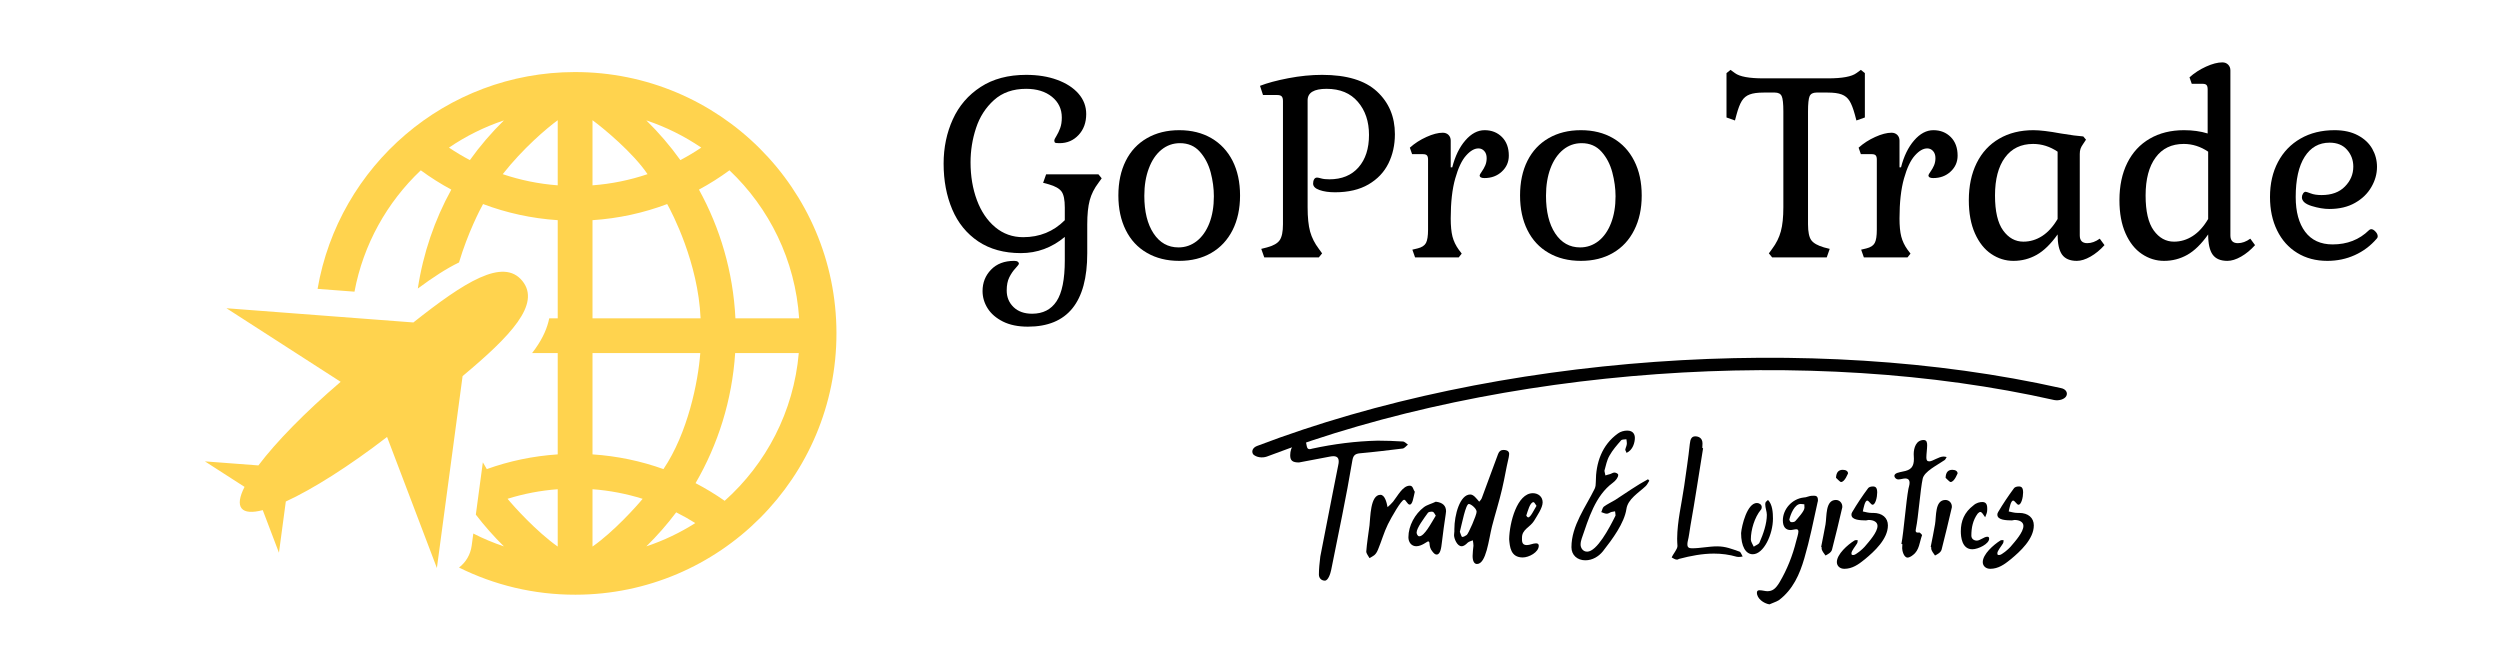 <?xml version="1.0" encoding="UTF-8" standalone="no"?>
<!DOCTYPE svg PUBLIC "-//W3C//DTD SVG 1.1//EN" "http://www.w3.org/Graphics/SVG/1.1/DTD/svg11.dtd">
<svg width="100%" height="100%" viewBox="0 0 300 80" version="1.1" xmlns="http://www.w3.org/2000/svg" xmlns:xlink="http://www.w3.org/1999/xlink" xml:space="preserve" xmlns:serif="http://www.serif.com/" style="fill-rule:evenodd;clip-rule:evenodd;stroke-linejoin:round;stroke-miterlimit:2;">
    <g transform="matrix(1,0,0,1,0,-40)">
        <g transform="matrix(0.736,0,0,0.736,69.731,16.399)">
            <g transform="matrix(1,0,0,-1,-11.541,285.202)">
                <path d="M90.406,214.508C88.289,212.75 85.906,211.867 83.25,211.867C80.516,211.867 78.199,212.504 76.297,213.774C74.402,215.047 72.988,216.793 72.051,219C71.117,221.207 70.648,223.692 70.648,226.457C70.648,229.086 71.152,231.5 72.156,233.696C73.156,235.891 74.668,237.645 76.688,238.957C78.707,240.274 81.18,240.93 84.105,240.93C86,240.93 87.688,240.66 89.168,240.114C90.641,239.575 91.801,238.825 92.641,237.864C93.48,236.899 93.898,235.793 93.898,234.547C93.898,233.164 93.488,232.028 92.664,231.137C91.836,230.243 90.801,229.793 89.551,229.793C89.145,229.793 88.902,229.821 88.824,229.875C88.738,229.926 88.695,230.063 88.695,230.282C88.695,230.36 88.812,230.59 89.047,230.973C89.277,231.352 89.48,231.778 89.656,232.254C89.828,232.723 89.918,233.297 89.918,233.981C89.918,235.36 89.383,236.485 88.312,237.356C87.242,238.219 85.84,238.653 84.105,238.653C81.965,238.653 80.219,238.043 78.863,236.821C77.508,235.602 76.531,234.082 75.938,232.27C75.336,230.453 75.039,228.582 75.039,226.66C75.039,224.414 75.387,222.36 76.078,220.5C76.77,218.645 77.766,217.176 79.066,216.09C80.363,215.008 81.883,214.465 83.617,214.465C86.301,214.465 88.566,215.387 90.406,217.231L90.406,219.301C90.406,220.551 90.23,221.418 89.879,221.903C89.523,222.395 88.832,222.785 87.801,223.082L86.871,223.328L87.359,224.707L95.895,224.707L96.422,224.063L95.895,223.328C95.215,222.434 94.738,221.485 94.469,220.485C94.199,219.481 94.066,218.168 94.066,216.543L94.066,211.825C94.066,203.86 90.84,199.875 84.391,199.875C82.789,199.875 81.434,200.153 80.324,200.707C79.215,201.266 78.383,201.981 77.828,202.86C77.273,203.743 76.996,204.684 76.996,205.688C76.996,207.043 77.453,208.203 78.375,209.16C79.297,210.121 80.555,210.602 82.156,210.602C82.426,210.602 82.621,210.555 82.738,210.465C82.863,210.371 82.926,210.27 82.926,210.16C82.926,210.047 82.738,209.793 82.359,209.387C81.977,208.981 81.645,208.493 81.359,207.922C81.074,207.356 80.934,206.637 80.934,205.77C80.934,204.688 81.305,203.785 82.051,203.063C82.797,202.344 83.805,201.985 85.078,201.985C86.84,201.985 88.168,202.66 89.062,204.016C89.957,205.371 90.406,207.594 90.406,210.684L90.406,214.508Z" style="fill-rule:nonzero;"/>
            </g>
            <g transform="matrix(1,0,0,-1,-11.541,283.495)">
                <path d="M99.141,219.551C99.141,221.715 99.543,223.598 100.344,225.2C101.141,226.801 102.297,228.032 103.801,228.899C105.305,229.766 107.059,230.203 109.066,230.203C111.07,230.203 112.816,229.766 114.309,228.899C115.797,228.032 116.949,226.801 117.766,225.2C118.574,223.598 118.98,221.715 118.98,219.551C118.98,217.407 118.574,215.528 117.766,213.918C116.949,212.305 115.797,211.063 114.309,210.2C112.816,209.328 111.07,208.895 109.066,208.895C107.059,208.895 105.305,209.328 103.801,210.2C102.297,211.063 101.141,212.305 100.344,213.918C99.543,215.528 99.141,217.407 99.141,219.551ZM114.711,219.426C114.711,220.7 114.539,222 114.188,223.332C113.832,224.657 113.242,225.778 112.418,226.7C111.594,227.625 110.516,228.086 109.184,228.086C108.051,228.086 107.039,227.727 106.156,227.008C105.273,226.286 104.594,225.278 104.109,223.977C103.617,222.676 103.371,221.188 103.371,219.508C103.371,216.934 103.875,214.887 104.879,213.371C105.879,211.852 107.234,211.09 108.945,211.09C110.055,211.09 111.051,211.438 111.93,212.125C112.809,212.821 113.496,213.801 113.984,215.059C114.469,216.321 114.711,217.774 114.711,219.426Z" style="fill-rule:nonzero;"/>
            </g>
            <g transform="matrix(1,0,0,-1,-11.541,273.905)">
                <path d="M129.996,208.051C129.996,206.395 130.133,205.07 130.402,204.082C130.676,203.098 131.152,202.156 131.828,201.262L132.359,200.528L131.828,199.875L122.926,199.875L122.438,201.262L123.375,201.5C124.406,201.774 125.094,202.164 125.445,202.68C125.801,203.196 125.977,204.063 125.977,205.281L125.977,225.367C125.977,225.719 125.91,225.969 125.773,226.117C125.637,226.266 125.402,226.344 125.078,226.344L122.723,226.344L122.234,227.844C123.398,228.301 124.938,228.719 126.848,229.086C128.758,229.453 130.594,229.633 132.359,229.633C136.371,229.633 139.352,228.731 141.301,226.926C143.25,225.125 144.227,222.805 144.227,219.961C144.227,218.199 143.871,216.606 143.168,215.184C142.461,213.758 141.379,212.621 139.922,211.77C138.453,210.914 136.637,210.488 134.469,210.488C133.469,210.488 132.621,210.61 131.934,210.856C131.238,211.098 130.891,211.453 130.891,211.91C130.891,212.184 130.945,212.41 131.055,212.602C131.164,212.793 131.328,212.887 131.543,212.887C131.652,212.887 131.879,212.84 132.219,212.746C132.551,212.649 132.992,212.602 133.539,212.602C135.566,212.602 137.152,213.25 138.293,214.551C139.434,215.852 140.004,217.613 140.004,219.84C140.004,222.035 139.398,223.836 138.188,225.238C136.984,226.649 135.281,227.356 133.086,227.356C131.027,227.356 129.996,226.731 129.996,225.488L129.996,208.051Z" style="fill-rule:nonzero;"/>
            </g>
            <g transform="matrix(1,0,0,-1,-11.541,282.925)">
                <path d="M153.328,223.571L153.578,223.571C154.039,225.387 154.746,226.848 155.707,227.958C156.672,229.075 157.723,229.633 158.859,229.633C159.996,229.633 160.941,229.258 161.684,228.516C162.43,227.766 162.801,226.755 162.801,225.485C162.801,224.454 162.422,223.587 161.664,222.883C160.906,222.176 159.961,221.825 158.82,221.825C158.305,221.825 158.047,221.973 158.047,222.274C158.047,222.356 158.164,222.555 158.391,222.883C158.621,223.208 158.812,223.544 158.961,223.895C159.113,224.251 159.188,224.645 159.188,225.079C159.188,225.563 159.059,225.95 158.797,226.235C158.543,226.52 158.227,226.661 157.844,226.661C157.195,226.661 156.523,226.274 155.836,225.501C155.141,224.731 154.551,223.485 154.066,221.766C153.574,220.044 153.328,217.868 153.328,215.239C153.328,214.02 153.426,213.036 153.613,212.294C153.805,211.548 154.145,210.833 154.637,210.153L155.121,209.508L154.637,208.895L147.516,208.895L147.074,210.153L147.922,210.356C148.602,210.52 149.059,210.813 149.289,211.235C149.516,211.653 149.633,212.38 149.633,213.411L149.633,224.833C149.633,225.157 149.574,225.387 149.453,225.52C149.328,225.657 149.117,225.723 148.824,225.723L147.031,225.723L146.664,226.782C147.453,227.489 148.355,228.071 149.371,228.528C150.387,228.989 151.273,229.219 152.031,229.219C152.414,229.219 152.727,229.098 152.969,228.86C153.211,228.614 153.328,228.301 153.328,227.923L153.328,223.571Z" style="fill-rule:nonzero;"/>
            </g>
            <g transform="matrix(1,0,0,-1,-11.541,283.495)">
                <path d="M164.633,219.551C164.633,221.715 165.031,223.598 165.832,225.2C166.633,226.801 167.785,228.032 169.289,228.899C170.789,229.766 172.547,230.203 174.555,230.203C176.559,230.203 178.309,229.766 179.797,228.899C181.289,228.032 182.438,226.801 183.246,225.2C184.062,223.598 184.469,221.715 184.469,219.551C184.469,217.407 184.062,215.528 183.246,213.918C182.438,212.305 181.289,211.063 179.797,210.2C178.309,209.328 176.559,208.895 174.555,208.895C172.547,208.895 170.789,209.328 169.289,210.2C167.785,211.063 166.633,212.305 165.832,213.918C165.031,215.528 164.633,217.407 164.633,219.551ZM180.203,219.426C180.203,220.7 180.023,222 179.672,223.332C179.32,224.657 178.734,225.778 177.906,226.7C177.078,227.625 176,228.086 174.676,228.086C173.535,228.086 172.523,227.727 171.645,227.008C170.766,226.286 170.078,225.278 169.59,223.977C169.105,222.676 168.863,221.188 168.863,219.508C168.863,216.934 169.363,214.887 170.363,213.371C171.367,211.852 172.723,211.09 174.426,211.09C175.539,211.09 176.535,211.438 177.422,212.125C178.301,212.821 178.984,213.801 179.469,215.059C179.957,216.321 180.203,217.774 180.203,219.426Z" style="fill-rule:nonzero;"/>
            </g>
            <g transform="matrix(1,0,0,-1,-11.541,273.092)">
                <path d="M219.227,222.32C218.953,223.32 218.664,224.07 218.355,224.57C218.039,225.074 217.613,225.425 217.074,225.625C216.527,225.832 215.766,225.933 214.793,225.933L212.961,225.933C212.398,225.933 212.023,225.738 211.844,225.343C211.672,224.953 211.582,224.121 211.582,222.843L211.582,204.468C211.582,203.222 211.762,202.355 212.113,201.867C212.465,201.383 213.156,200.988 214.184,200.687L215.121,200.449L214.637,199.062L205.734,199.062L205.199,199.715L205.734,200.449C206.406,201.343 206.879,202.293 207.148,203.293C207.426,204.297 207.562,205.613 207.562,207.238L207.562,222.843C207.562,224.121 207.473,224.953 207.293,225.343C207.117,225.738 206.746,225.933 206.176,225.933L204.344,225.933C203.371,225.933 202.613,225.832 202.074,225.625C201.527,225.425 201.102,225.074 200.789,224.57C200.48,224.07 200.191,223.32 199.922,222.32L199.672,221.383L198.293,221.871L198.293,229.105L198.945,229.633L199.672,229.105C200.434,228.535 201.977,228.25 204.309,228.25L214.836,228.25C217.168,228.25 218.711,228.535 219.473,229.105L220.199,229.633L220.852,229.105L220.852,221.871L219.473,221.383L219.227,222.32Z" style="fill-rule:nonzero;"/>
            </g>
            <g transform="matrix(1,0,0,-1,-11.541,282.925)">
                <path d="M226.5,223.571L226.746,223.571C227.207,225.387 227.918,226.848 228.879,227.958C229.844,229.075 230.891,229.633 232.027,229.633C233.168,229.633 234.109,229.258 234.855,228.516C235.602,227.766 235.973,226.755 235.973,225.485C235.973,224.454 235.594,223.587 234.832,222.883C234.078,222.176 233.129,221.825 231.988,221.825C231.477,221.825 231.219,221.973 231.219,222.274C231.219,222.356 231.332,222.555 231.562,222.883C231.793,223.208 231.984,223.544 232.133,223.895C232.281,224.251 232.359,224.645 232.359,225.079C232.359,225.563 232.227,225.95 231.969,226.235C231.711,226.52 231.395,226.661 231.016,226.661C230.363,226.661 229.695,226.274 229.004,225.501C228.309,224.731 227.719,223.485 227.234,221.766C226.746,220.044 226.5,217.868 226.5,215.239C226.5,214.02 226.594,213.036 226.785,212.294C226.977,211.548 227.316,210.833 227.805,210.153L228.293,209.508L227.805,208.895L220.688,208.895L220.246,210.153L221.094,210.356C221.773,210.52 222.227,210.813 222.457,211.235C222.688,211.653 222.801,212.38 222.801,213.411L222.801,224.833C222.801,225.157 222.742,225.387 222.621,225.52C222.496,225.657 222.289,225.723 221.992,225.723L220.199,225.723L219.832,226.782C220.621,227.489 221.523,228.071 222.539,228.528C223.555,228.989 224.441,229.219 225.203,229.219C225.582,229.219 225.895,229.098 226.141,228.86C226.379,228.614 226.5,228.301 226.5,227.923L226.5,223.571Z" style="fill-rule:nonzero;"/>
            </g>
            <g transform="matrix(1,0,0,-1,-11.541,283.495)">
                <path d="M252.277,213.207C251.164,211.637 250.023,210.528 248.859,209.875C247.691,209.223 246.434,208.895 245.078,208.895C243.777,208.895 242.574,209.27 241.461,210.02C240.352,210.766 239.465,211.883 238.801,213.371C238.137,214.864 237.801,216.664 237.801,218.778C237.801,221.11 238.23,223.133 239.086,224.856C239.941,226.575 241.16,227.895 242.746,228.813C244.328,229.739 246.191,230.203 248.332,230.203C249.387,230.203 250.879,230.024 252.801,229.668C254.426,229.399 255.648,229.239 256.461,229.184L256.906,228.657L256.418,227.922C256.227,227.653 256.094,227.403 256.012,227.172C255.934,226.942 255.891,226.664 255.891,226.34L255.891,213.043C255.891,212.203 256.301,211.782 257.113,211.782C257.789,211.782 258.469,212.028 259.148,212.516L259.922,211.461C259.215,210.676 258.453,210.051 257.641,209.59C256.824,209.125 256.078,208.895 255.406,208.895C254.297,208.895 253.496,209.235 253.004,209.914C252.52,210.59 252.277,211.688 252.277,213.207ZM242.07,219.551C242.07,216.977 242.512,215.078 243.391,213.86C244.27,212.641 245.375,212.028 246.703,212.028C247.789,212.028 248.809,212.336 249.758,212.946C250.703,213.555 251.543,214.481 252.277,215.727L252.277,226.7C251.027,227.539 249.699,227.961 248.289,227.961C246.312,227.961 244.781,227.223 243.699,225.746C242.613,224.274 242.07,222.207 242.07,219.551Z" style="fill-rule:nonzero;"/>
            </g>
            <g transform="matrix(1,0,0,-1,-11.541,272.44)">
                <path d="M280.449,201.988C280.449,201.148 280.852,200.727 281.664,200.727C282.344,200.727 283.02,200.973 283.695,201.461L284.469,200.406C283.762,199.621 283.004,198.996 282.195,198.535C281.379,198.07 280.637,197.84 279.961,197.84C278.844,197.84 278.047,198.18 277.559,198.859C277.07,199.535 276.824,200.633 276.824,202.152C275.715,200.582 274.578,199.473 273.414,198.82C272.246,198.168 270.988,197.84 269.633,197.84C268.332,197.84 267.129,198.215 266.016,198.965C264.902,199.711 264.016,200.828 263.355,202.316C262.691,203.809 262.359,205.609 262.359,207.723C262.359,210.055 262.781,212.078 263.633,213.801C264.488,215.52 265.707,216.84 267.293,217.758C268.879,218.684 270.742,219.148 272.887,219.148C274.293,219.148 275.578,218.969 276.742,218.613L276.742,225.809C276.742,226.133 276.684,226.363 276.562,226.504C276.441,226.641 276.234,226.707 275.934,226.707L274.148,226.707L273.781,227.766C274.566,228.469 275.465,229.051 276.48,229.512C277.496,229.973 278.383,230.203 279.141,230.203C279.523,230.203 279.836,230.078 280.078,229.836C280.324,229.59 280.449,229.277 280.449,228.898L280.449,201.988ZM266.625,208.496C266.625,205.922 267.066,204.023 267.945,202.805C268.824,201.586 269.93,200.973 271.262,200.973C272.344,200.973 273.359,201.281 274.305,201.891C275.254,202.5 276.094,203.426 276.824,204.672L276.824,215.645C275.578,216.484 274.254,216.906 272.844,216.906C270.863,216.906 269.332,216.168 268.254,214.691C267.168,213.219 266.625,211.152 266.625,208.496Z" style="fill-rule:nonzero;"/>
            </g>
            <g transform="matrix(1,0,0,-1,-11.541,283.495)">
                <path d="M304.305,212.516C303.305,211.352 302.113,210.457 300.727,209.832C299.348,209.207 297.859,208.895 296.258,208.895C294.387,208.895 292.746,209.328 291.336,210.2C289.926,211.063 288.836,212.286 288.066,213.86C287.293,215.43 286.906,217.246 286.906,219.305C286.906,221.473 287.34,223.379 288.211,225.02C289.074,226.653 290.301,227.926 291.887,228.836C293.469,229.746 295.32,230.203 297.434,230.203C298.926,230.203 300.191,229.922 301.238,229.364C302.281,228.809 303.062,228.078 303.578,227.172C304.094,226.262 304.352,225.278 304.352,224.223C304.352,223.086 304.047,221.989 303.434,220.934C302.824,219.871 301.938,219.012 300.773,218.352C299.609,217.688 298.211,217.356 296.578,217.356C295.715,217.356 294.754,217.516 293.699,217.84C292.641,218.168 292.109,218.641 292.109,219.266C292.109,219.481 292.172,219.684 292.297,219.875C292.418,220.063 292.559,220.16 292.719,220.16C292.801,220.16 293.074,220.071 293.535,219.899C293.996,219.715 294.59,219.625 295.32,219.625C296.949,219.625 298.219,220.09 299.121,221.016C300.031,221.934 300.488,223.016 300.488,224.262C300.488,225.321 300.148,226.239 299.469,227.008C298.793,227.782 297.844,228.168 296.625,228.168C294.891,228.168 293.535,227.403 292.559,225.868C291.586,224.336 291.098,222.149 291.098,219.305C291.098,216.895 291.613,215.004 292.641,213.633C293.672,212.266 295.164,211.578 297.113,211.578C299.496,211.578 301.477,212.352 303.047,213.899C303.156,214.008 303.277,214.063 303.414,214.063C303.629,214.063 303.859,213.934 304.102,213.672C304.348,213.418 304.469,213.153 304.469,212.883C304.469,212.75 304.414,212.625 304.305,212.516Z" style="fill-rule:nonzero;"/>
            </g>
            <g transform="matrix(1,0,0,-1,-11.541,350.694)">
                <path d="M123.344,244.184C161.555,258.758 211.969,262.379 251.715,253.406C252.508,253.254 253.426,253.527 253.699,254.067C253.973,254.606 253.617,255.203 252.824,255.352C232.477,259.91 209.547,261.27 186.672,259.629C163.801,257.985 141.297,253.359 121.812,245.938C121.047,245.676 120.781,245.035 121.129,244.543C121.633,244.059 122.582,243.918 123.344,244.184Z" style="fill-rule:nonzero;"/>
            </g>
            <g transform="matrix(1,0,0,-1,-11.541,386.096)">
                <path d="M128.594,278.629C130.164,278.941 131.836,279.226 133.531,279.566C133.762,279.617 134.004,279.648 134.184,279.648C134.781,279.648 135.066,279.387 135.066,278.785C135.066,278.629 135.047,278.418 134.992,278.207C134.391,275.261 133.844,272.336 133.266,269.441L132.066,263.297C131.941,262.254 131.836,261.289 131.836,260.351C131.836,259.773 132.246,259.359 132.801,259.359C133.352,259.359 133.711,260.476 133.844,261.129C135.016,267.031 136.297,272.965 137.289,278.941C137.422,279.722 137.684,280.039 138.496,280.121C140.812,280.324 143.137,280.617 145.516,280.902C145.801,280.953 146.094,281.344 146.355,281.531C146.094,281.711 145.801,282.047 145.516,282.047C144.137,282.129 142.801,282.183 141.422,282.183C137.844,282.101 134.234,281.637 130.734,280.879C130.582,280.824 130.426,280.797 130.32,280.797C129.512,280.797 130.133,282.34 129.172,282.34C128.047,282.34 127.156,281.215 127.156,279.804C127.156,278.914 127.551,278.629 128.594,278.629Z" style="fill-rule:nonzero;"/>
            </g>
            <g transform="matrix(1,0,0,-1,-11.541,389.92)">
                <path d="M147.473,277.675C147.156,278.117 147.188,278.664 146.641,278.664C145.492,278.664 144.684,276.992 143.926,276.054C143.664,275.738 143.348,275.453 143.031,275.168C142.875,276.003 142.566,277.179 141.863,277.179C140.191,277.179 140.242,273.445 140.086,272.191C139.906,270.781 139.664,269.371 139.559,267.933C139.559,267.593 139.906,267.203 140.086,266.859C140.664,267.203 141.074,267.281 141.465,268.226C142.043,269.605 142.434,271.043 143.086,272.371C143.684,273.57 145.281,276.371 145.727,276.371C146.039,276.371 146.25,275.582 146.641,275.582C147.113,275.582 147.238,276.707 147.473,277.675Z" style="fill-rule:nonzero;"/>
            </g>
            <g transform="matrix(1,0,0,-1,-11.541,391.952)">
                <path d="M150.891,278.086C150.27,277.77 149.484,277.59 148.965,277.2C147.504,276.098 146.43,274.172 146.43,272.289C146.43,271.477 146.926,270.825 147.711,270.825C148.598,270.825 149.484,271.614 149.641,271.614C150.082,271.614 149.617,270.825 150.344,269.965C150.586,269.649 150.789,269.469 151.027,269.469C151.648,269.469 151.785,270.539 151.891,271.477C152.07,272.993 152.281,274.539 152.512,276.047C152.543,276.203 152.566,276.391 152.566,276.52C152.566,277.434 152.016,277.957 150.891,278.086ZM150.891,275.813C150.137,274.59 149.039,272.446 148.207,272.446C147.891,272.446 147.766,272.918 147.766,273.047C147.766,273.782 148.934,275.34 149.617,276.285C149.746,276.414 149.984,276.465 150.219,276.465C150.555,276.465 150.586,276.309 150.891,275.813Z" style="fill-rule:nonzero;"/>
            </g>
            <g transform="matrix(1,0,0,-1,-11.541,385.053)">
                <path d="M153.922,266.328C153.922,266.199 153.871,265.988 153.871,265.726C153.871,265.179 154.363,263.926 155.102,263.926C155.469,263.926 155.805,264.211 156.09,264.504C156.328,264.715 156.668,264.765 156.93,264.894C156.984,264.578 157.035,264.316 157.035,264.011C156.984,263.453 156.898,262.886 156.898,262.336C156.898,261.496 157.164,261.031 157.605,261.031C159.121,261.031 159.512,264.968 160.059,267.168C160.582,269.199 161.234,271.218 161.707,273.281C162.203,275.418 162.277,276.226 162.781,278.394C162.801,278.574 162.855,278.785 162.855,278.972C162.855,279.308 162.645,279.625 161.918,279.625C161.52,279.625 161.234,279.437 161.055,278.972C159.984,276.015 159.203,274.039 158.391,271.765C158.309,271.554 158.129,271.367 157.973,271.187C157.5,271.734 157.059,272.363 156.512,272.363C154.836,272.363 153.922,269.051 153.922,266.695L153.922,266.328ZM154.816,266.281C155.152,267.586 155.773,270.82 156.277,270.82C156.637,270.82 157.551,270.062 157.551,269.547C157.551,268.996 156.195,265.914 155.934,265.758C155.73,265.601 155.414,265.441 155.203,265.441C155.047,265.496 154.973,265.914 154.816,266.281Z" style="fill-rule:nonzero;"/>
            </g>
            <g transform="matrix(1,0,0,-1,-11.541,391.038)">
                <path d="M162.855,271.059C162.961,269.86 163.066,268.082 165.074,268.082C166.066,268.082 167.684,268.922 167.684,269.996C167.684,270.25 167.527,270.383 167.242,270.383C166.719,270.383 166.254,270.098 165.727,270.098C164.863,270.098 164.949,270.829 164.949,271.321C164.949,272.657 166.273,273.016 166.906,274.036C167.398,274.875 168.316,276.153 168.316,277.067C168.316,278.004 167.578,278.559 166.719,278.559C164.16,278.559 162.906,273.774 162.855,271.059ZM167.316,276.496C166.926,275.891 166.359,274.614 165.961,274.614C165.832,274.614 165.652,274.848 165.652,274.953C165.652,274.981 165.676,274.981 165.676,275.004C165.887,275.606 166.254,277.098 166.824,277.098C166.98,277.098 167.137,276.731 167.316,276.496Z" style="fill-rule:nonzero;"/>
            </g>
            <g transform="matrix(1,0,0,-1,-11.541,381.295)">
                <path d="M185.707,270.851L185.496,271.089C183.668,270.121 181.941,268.871 180.141,267.714C179.543,267.355 178.859,267.039 178.289,266.621C178.051,266.41 178.027,266.019 177.871,265.734C178.184,265.628 178.469,265.472 178.785,265.472C179.047,265.472 179.281,265.683 179.543,265.757C179.754,265.808 179.91,265.808 180.121,265.863C180.141,265.683 180.195,265.441 180.195,265.261L180.195,265.156C179.203,263.148 177.164,259.285 175.574,259.285C174.84,259.285 174.504,259.937 174.504,260.433C174.504,260.769 174.578,261.105 174.684,261.421C175.809,264.664 176.879,268.398 179.754,270.511C180.219,270.851 180.637,271.375 180.637,271.793C180.637,272.027 180.219,272.183 180.016,272.183C179.754,272.183 179.512,271.976 179.281,271.921C179.047,271.839 178.785,271.816 178.551,271.71C178.523,271.976 178.395,272.257 178.395,272.5C178.629,273.332 178.785,274.195 179.203,274.921C179.723,275.867 180.426,276.648 181.109,277.433C181.266,277.613 181.68,277.562 181.973,277.613C181.996,277.382 182.047,277.171 182.047,276.96C182.047,276.57 181.867,276.308 181.785,275.918C181.785,275.761 181.973,275.574 181.973,275.394C183.039,275.816 183.352,277.121 183.352,277.824C183.352,278.32 183.141,279.023 182.102,279.023C181.605,279.023 181.004,278.867 180.586,278.55C177.977,276.675 176.984,273.773 176.984,270.64C176.984,270.25 176.953,269.882 176.797,269.543C175.363,266.597 173.012,263.539 173.012,260.011C173.012,258.707 173.977,257.875 175.281,257.875C176.438,257.875 177.449,258.496 178.133,259.336C179.672,261.293 181.629,263.933 181.973,266.23C182.203,267.871 183.984,268.89 185.109,269.964C185.363,270.195 185.496,270.535 185.707,270.851Z" style="fill-rule:nonzero;"/>
            </g>
            <g transform="matrix(1,0,0,-1,-11.541,382.127)">
                <path d="M194.477,276.984C194.43,276.984 194.379,276.984 194.348,277.035C194.348,277.269 194.379,277.531 194.379,277.765C194.379,278.679 193.695,278.918 193.199,278.918C192.621,278.918 192.391,278.5 192.309,277.668C192.074,275.394 191.707,273.089 191.398,270.847C190.98,267.945 190.273,265.125 190.246,262.23C190.246,261.839 190.273,261.421 190.297,261.031C190.297,260.507 189.57,259.726 189.359,259.171C189.594,259.042 189.906,258.812 190.246,258.812C190.328,258.812 190.434,258.886 190.559,258.937C192.441,259.433 194.348,259.8 196.23,259.8C197.484,259.8 198.734,259.644 199.988,259.277C200.094,259.253 200.176,259.253 200.273,259.253C200.484,259.253 200.691,259.277 200.926,259.328C200.773,259.57 200.641,260.011 200.43,260.117C199.156,260.558 198.156,260.98 196.777,260.98C195.391,260.98 194.031,260.664 192.652,260.664C192.129,260.664 191.918,260.843 191.918,261.285C191.918,261.421 191.918,261.601 191.969,261.789C192.18,262.621 192.262,263.453 192.414,264.347C193.172,268.578 193.801,272.828 194.477,276.984Z" style="fill-rule:nonzero;"/>
            </g>
            <g transform="matrix(1,0,0,-1,-11.541,391.616)">
                <path d="M200.672,272.637C200.672,270.469 201.426,269.184 202.574,269.184C204.352,269.184 205.867,272.426 205.867,274.985C205.867,275.973 205.785,277.309 205.059,278.035C204.766,277.75 204.609,277.75 204.609,277.328C204.609,276.731 204.871,276.16 204.871,275.614C204.871,274.172 204.301,272.5 203.672,271.09C203.566,270.805 203.07,270.649 202.734,270.414C202.574,270.774 202.262,271.227 202.262,271.586C202.262,273.153 202.859,275.192 203.902,276.446C203.984,276.52 204.039,276.707 204.039,276.864C204.039,277.309 203.594,277.539 203.25,277.539C201.66,277.539 200.773,273.86 200.672,272.637Z" style="fill-rule:nonzero;"/>
            </g>
            <g transform="matrix(1,0,0,-1,-11.541,399.03)">
                <path d="M205.289,268.426C205.785,268.664 206.363,268.813 206.828,269.106C209.129,270.832 210.227,273.336 210.984,275.945C211.867,278.945 212.469,282.028 213.148,285.09C213.172,285.164 213.203,285.27 213.203,285.399C213.203,286.207 212.762,286.133 212.34,286.133C211.688,286.133 211.371,285.848 210.879,285.848C208.996,285.637 207.48,283.965 207.48,282.113C207.48,281.09 207.93,280.543 208.738,280.543C208.996,280.543 209.414,280.672 209.676,280.672C209.91,280.672 210.016,280.543 210.016,280.305C210.016,279.945 209.781,279.211 209.648,278.715C209.078,276.391 208.164,274.094 206.961,272.055C206.309,270.961 205.785,270.571 204.953,270.571C204.586,270.571 204.141,270.727 203.648,270.727C203.387,270.727 203.25,270.59 203.25,270.328C203.25,269.367 204.352,268.582 205.289,268.426ZM208.531,282.238C208.738,283.153 209.414,284.797 210.383,284.797C210.562,284.797 210.801,284.742 210.984,284.742L210.984,284.641C210.984,284.461 211.004,284.301 211.004,284.176C211.004,283.625 209.91,282.473 209.52,282.008C209.391,281.871 209.152,281.821 208.973,281.821C208.637,281.821 208.637,282.008 208.531,282.238Z" style="fill-rule:nonzero;"/>
            </g>
            <g transform="matrix(1,0,0,-1,-11.541,386.909)">
                <path d="M213.727,265.68C213.781,265.68 213.801,265.625 213.801,265.625L213.801,265.446C213.801,265.055 214.191,264.606 214.434,264.27C214.793,264.457 215.371,264.742 215.496,265.235C216.074,267.508 216.652,269.832 217.172,272.129L217.172,272.262C217.172,272.832 216.727,273.328 216.129,273.328C214.379,273.328 214.664,270.645 214.434,269.34C214.191,268.086 213.984,266.907 213.727,265.68ZM216.148,276.934C216.309,276.801 216.801,276.254 216.961,276.254C217.613,276.254 218.109,277.746 218.109,277.641C218.109,278.032 217.746,278.242 217.254,278.242C216.602,278.242 216.18,277.871 216.148,276.934Z" style="fill-rule:nonzero;"/>
            </g>
            <g transform="matrix(1,0,0,-1,-11.541,391.791)">
                <path d="M221.031,274.874C221.168,274.874 221.324,274.949 221.453,274.949C222.293,274.949 222.914,274.609 222.914,273.98C222.914,272.968 221.609,271.503 220.801,270.562C220.484,270.191 219.367,269.234 219,269.234C218.738,269.234 218.664,269.234 218.664,269.539C218.664,269.91 219.367,270.749 219.57,271.109C219.676,271.265 219.676,271.503 219.676,271.656L219.391,271.656C219.316,271.656 219.211,271.656 219.156,271.601C218.031,270.898 216.285,269.359 216.285,268.078C216.285,267.476 216.75,266.984 217.508,266.984C218.789,266.984 219.809,267.687 220.801,268.499C222.398,269.804 224.609,271.843 224.609,274.062C224.609,275.285 223.703,276.097 222.211,276.097L221.949,276.097C221.453,276.097 221.012,276.23 220.516,276.335C220.641,276.906 220.852,278.105 221.242,278.105C221.504,278.105 221.844,277.429 222.105,277.429C222.578,277.429 222.863,278.66 222.863,279.417C222.863,280.249 222.578,280.41 222.156,280.41C221.82,280.41 221.504,280.304 221.379,280.124C220.461,278.894 219.57,277.558 218.789,276.23C218.684,276.074 218.664,275.937 218.664,275.812C218.664,274.894 220.199,274.894 221.031,274.874Z" style="fill-rule:nonzero;"/>
            </g>
            <g transform="matrix(1,0,0,-1,-11.541,382.389)">
                <path d="M226.809,261.633C226.859,261.633 226.914,261.601 226.965,261.601C226.965,261.398 226.934,261.16 226.934,260.926C226.934,260.59 227.176,259.41 227.828,259.41C228.059,259.41 228.449,259.621 228.691,259.832C229.754,260.609 229.754,261.945 230.176,263.062C230.176,263.168 229.809,263.512 229.703,263.512C229.629,263.484 229.551,263.484 229.5,263.484C229.207,263.484 229.133,263.617 229.133,263.82C229.133,263.926 229.156,264.031 229.184,264.164C229.574,265.965 229.891,270.512 230.281,272.281C230.543,273.457 232.605,274.449 233.859,275.312C234.016,275.414 234.066,275.656 234.195,275.804C234.039,275.836 233.859,275.887 233.699,275.887C232.891,275.887 231.922,275.101 231.352,275.101C231.008,275.101 230.879,275.289 230.879,275.73C230.879,276.277 231.008,277.172 231.008,277.719C231.008,278.133 230.961,278.582 230.438,278.582C229.207,278.582 228.816,277.297 228.816,276.277C228.816,276.015 228.848,275.73 228.848,275.5C228.848,274.215 228.375,273.668 227.016,273.437C226.469,273.301 225.66,273.226 225.66,272.699C225.711,272.387 226.02,272.152 226.281,272.152C226.68,272.152 227.094,272.312 227.43,272.312C227.902,272.312 228.141,272.078 228.141,271.605C228.141,271.238 228.008,270.922 227.953,270.617C227.566,268.554 227.199,263.695 226.809,261.633Z" style="fill-rule:nonzero;"/>
            </g>
            <g transform="matrix(1,0,0,-1,-11.541,386.909)">
                <path d="M231.586,265.68C231.637,265.68 231.668,265.625 231.668,265.625L231.668,265.446C231.668,265.055 232.059,264.606 232.289,264.27C232.656,264.457 233.227,264.742 233.363,265.235C233.934,267.508 234.512,269.832 235.035,272.129L235.035,272.262C235.035,272.832 234.594,273.328 233.984,273.328C232.238,273.328 232.523,270.645 232.289,269.34C232.059,268.086 231.848,266.907 231.586,265.68ZM234.016,276.934C234.172,276.801 234.668,276.254 234.824,276.254C235.477,276.254 235.973,277.746 235.973,277.641C235.973,278.032 235.605,278.242 235.109,278.242C234.457,278.242 234.039,277.871 234.016,276.934Z" style="fill-rule:nonzero;"/>
            </g>
            <g transform="matrix(1,0,0,-1,-11.541,391.14)">
                <path d="M240.801,275.946L240.801,276.181C240.801,276.884 240.57,277.223 239.992,277.223C239.602,277.223 239.023,277.095 238.582,276.696C237.047,275.548 236.496,274.087 236.496,272.446C236.496,271.583 236.656,269.52 238.371,269.52C239.34,269.52 241.117,270.403 241.117,271.243C241.117,271.559 240.938,271.559 240.781,271.559C240.309,271.559 239.625,270.931 239.109,270.931C238.637,270.931 238.215,271.216 238.215,271.739C238.215,273.02 238.453,274.243 239.234,275.317C239.391,275.497 239.551,275.602 239.676,275.602C239.918,275.602 240.098,275.263 240.465,274.739C240.621,275.188 240.801,275.446 240.801,275.946Z" style="fill-rule:nonzero;"/>
            </g>
            <g transform="matrix(1,0,0,-1,-11.541,391.791)">
                <path d="M244.824,274.874C244.957,274.874 245.113,274.949 245.242,274.949C246.074,274.949 246.703,274.609 246.703,273.98C246.703,272.968 245.398,271.503 244.59,270.562C244.273,270.191 243.156,269.234 242.789,269.234C242.527,269.234 242.453,269.234 242.453,269.539C242.453,269.91 243.156,270.749 243.359,271.109C243.465,271.265 243.465,271.503 243.465,271.656L243.18,271.656C243.105,271.656 243,271.656 242.949,271.601C241.824,270.898 240.074,269.359 240.074,268.078C240.074,267.476 240.539,266.984 241.297,266.984C242.578,266.984 243.602,267.687 244.59,268.499C246.18,269.804 248.398,271.843 248.398,274.062C248.398,275.285 247.492,276.097 246,276.097L245.738,276.097C245.242,276.097 244.801,276.23 244.305,276.335C244.434,276.906 244.641,278.105 245.031,278.105C245.297,278.105 245.633,277.429 245.895,277.429C246.367,277.429 246.652,278.66 246.652,279.417C246.652,280.249 246.367,280.41 245.949,280.41C245.609,280.41 245.297,280.304 245.168,280.124C244.254,278.894 243.359,277.558 242.578,276.23C242.477,276.074 242.453,275.937 242.453,275.812C242.453,274.894 243.988,274.894 244.824,274.874Z" style="fill-rule:nonzero;"/>
            </g>
        </g>
        <g transform="matrix(0.769,0,0,-0.769,-81.371,181.02)">
            <path d="M195.5,172.136C175.367,172.109 158.664,157.492 155.371,138.304L161.129,137.867C162.516,145.261 166.227,151.836 171.477,156.804C172.988,155.695 174.578,154.687 176.238,153.793C173.645,149.086 171.848,143.879 171.012,138.355C173.375,140.105 175.48,141.48 177.441,142.426C178.809,147.004 180.719,150.695 181.195,151.539C184.855,150.16 188.77,149.293 192.844,149.023L192.844,133.711L191.52,133.711C191.238,132.289 190.582,130.699 189.352,128.968C189.195,128.742 189.023,128.511 188.844,128.281L192.844,128.281L192.844,112.476C188.984,112.222 185.27,111.433 181.777,110.179C181.562,110.535 181.359,110.886 181.16,111.238L180.066,103.074C181.41,101.32 182.875,99.664 184.449,98.121C182.797,98.672 181.203,99.343 179.672,100.125L179.418,98.222C179.23,96.832 178.5,95.629 177.445,94.816C182.922,92.097 189.09,90.566 195.621,90.578C218.141,90.613 236.371,108.898 236.34,131.418C236.305,153.941 218.02,172.172 195.5,172.136ZM192.844,98.093C189.527,100.429 185.938,104.41 185.02,105.547C187.559,106.34 190.176,106.84 192.844,107.039L192.844,98.093ZM179.137,158.398C178.012,158.988 176.926,159.64 175.875,160.347C178.5,162.133 181.379,163.57 184.449,164.597C182.508,162.687 180.723,160.617 179.137,158.398ZM192.844,154.461C189.906,154.683 187.035,155.265 184.262,156.203C187.426,160.226 191.121,163.363 192.844,164.621L192.844,154.461ZM230.516,133.711L220.574,133.711C220.215,140.965 218.191,147.785 214.883,153.793C216.543,154.687 218.133,155.695 219.645,156.804C225.855,150.922 229.914,142.793 230.516,133.711ZM215.246,160.347C214.191,159.64 213.105,158.988 211.98,158.398C210.395,160.617 208.609,162.691 206.668,164.597C209.738,163.57 212.617,162.133 215.246,160.347ZM198.273,164.621C199.996,163.363 204.613,159.543 206.859,156.203C204.086,155.265 201.211,154.683 198.273,154.461L198.273,164.621ZM198.273,149.023C202.352,149.293 206.262,150.156 209.926,151.539C210.684,150.191 214.77,142.379 215.137,133.711L198.273,133.711L198.273,149.023ZM198.273,128.281L215.09,128.281C214.762,123.812 213.148,115.816 209.344,110.179C205.848,111.433 202.137,112.222 198.273,112.476L198.273,128.281ZM198.273,98.093L198.273,107.039C200.945,106.84 203.559,106.336 206.098,105.543C205.18,104.41 201.547,100.371 198.273,98.093ZM206.672,98.121C208.355,99.769 209.918,101.547 211.332,103.433C212.355,102.926 213.348,102.363 214.312,101.758C211.945,100.254 209.383,99.027 206.672,98.121ZM218.898,105.23C217.449,106.242 215.93,107.168 214.352,107.988C217.863,114.023 220.051,120.918 220.535,128.281L230.461,128.281C229.668,119.14 225.363,111.004 218.898,105.23ZM149.344,97.129L146.816,103.777C145.184,103.351 144.031,103.418 143.52,104.05C143,104.691 143.188,105.859 143.973,107.406L137.789,111.386L146.137,110.754C148.883,114.394 153.406,119.039 158.973,123.8L141.152,135.281L170.32,133.062C178.285,139.371 184.336,143.23 187.328,139.539C190.246,135.933 185.512,130.961 178,124.691L173.988,94.746L166.215,115.195C160.242,110.597 154.605,107.05 150.414,105.121L149.344,97.129Z" style="fill:rgb(255,211,78);fill-rule:nonzero;"/>
        </g>
    </g>
</svg>
